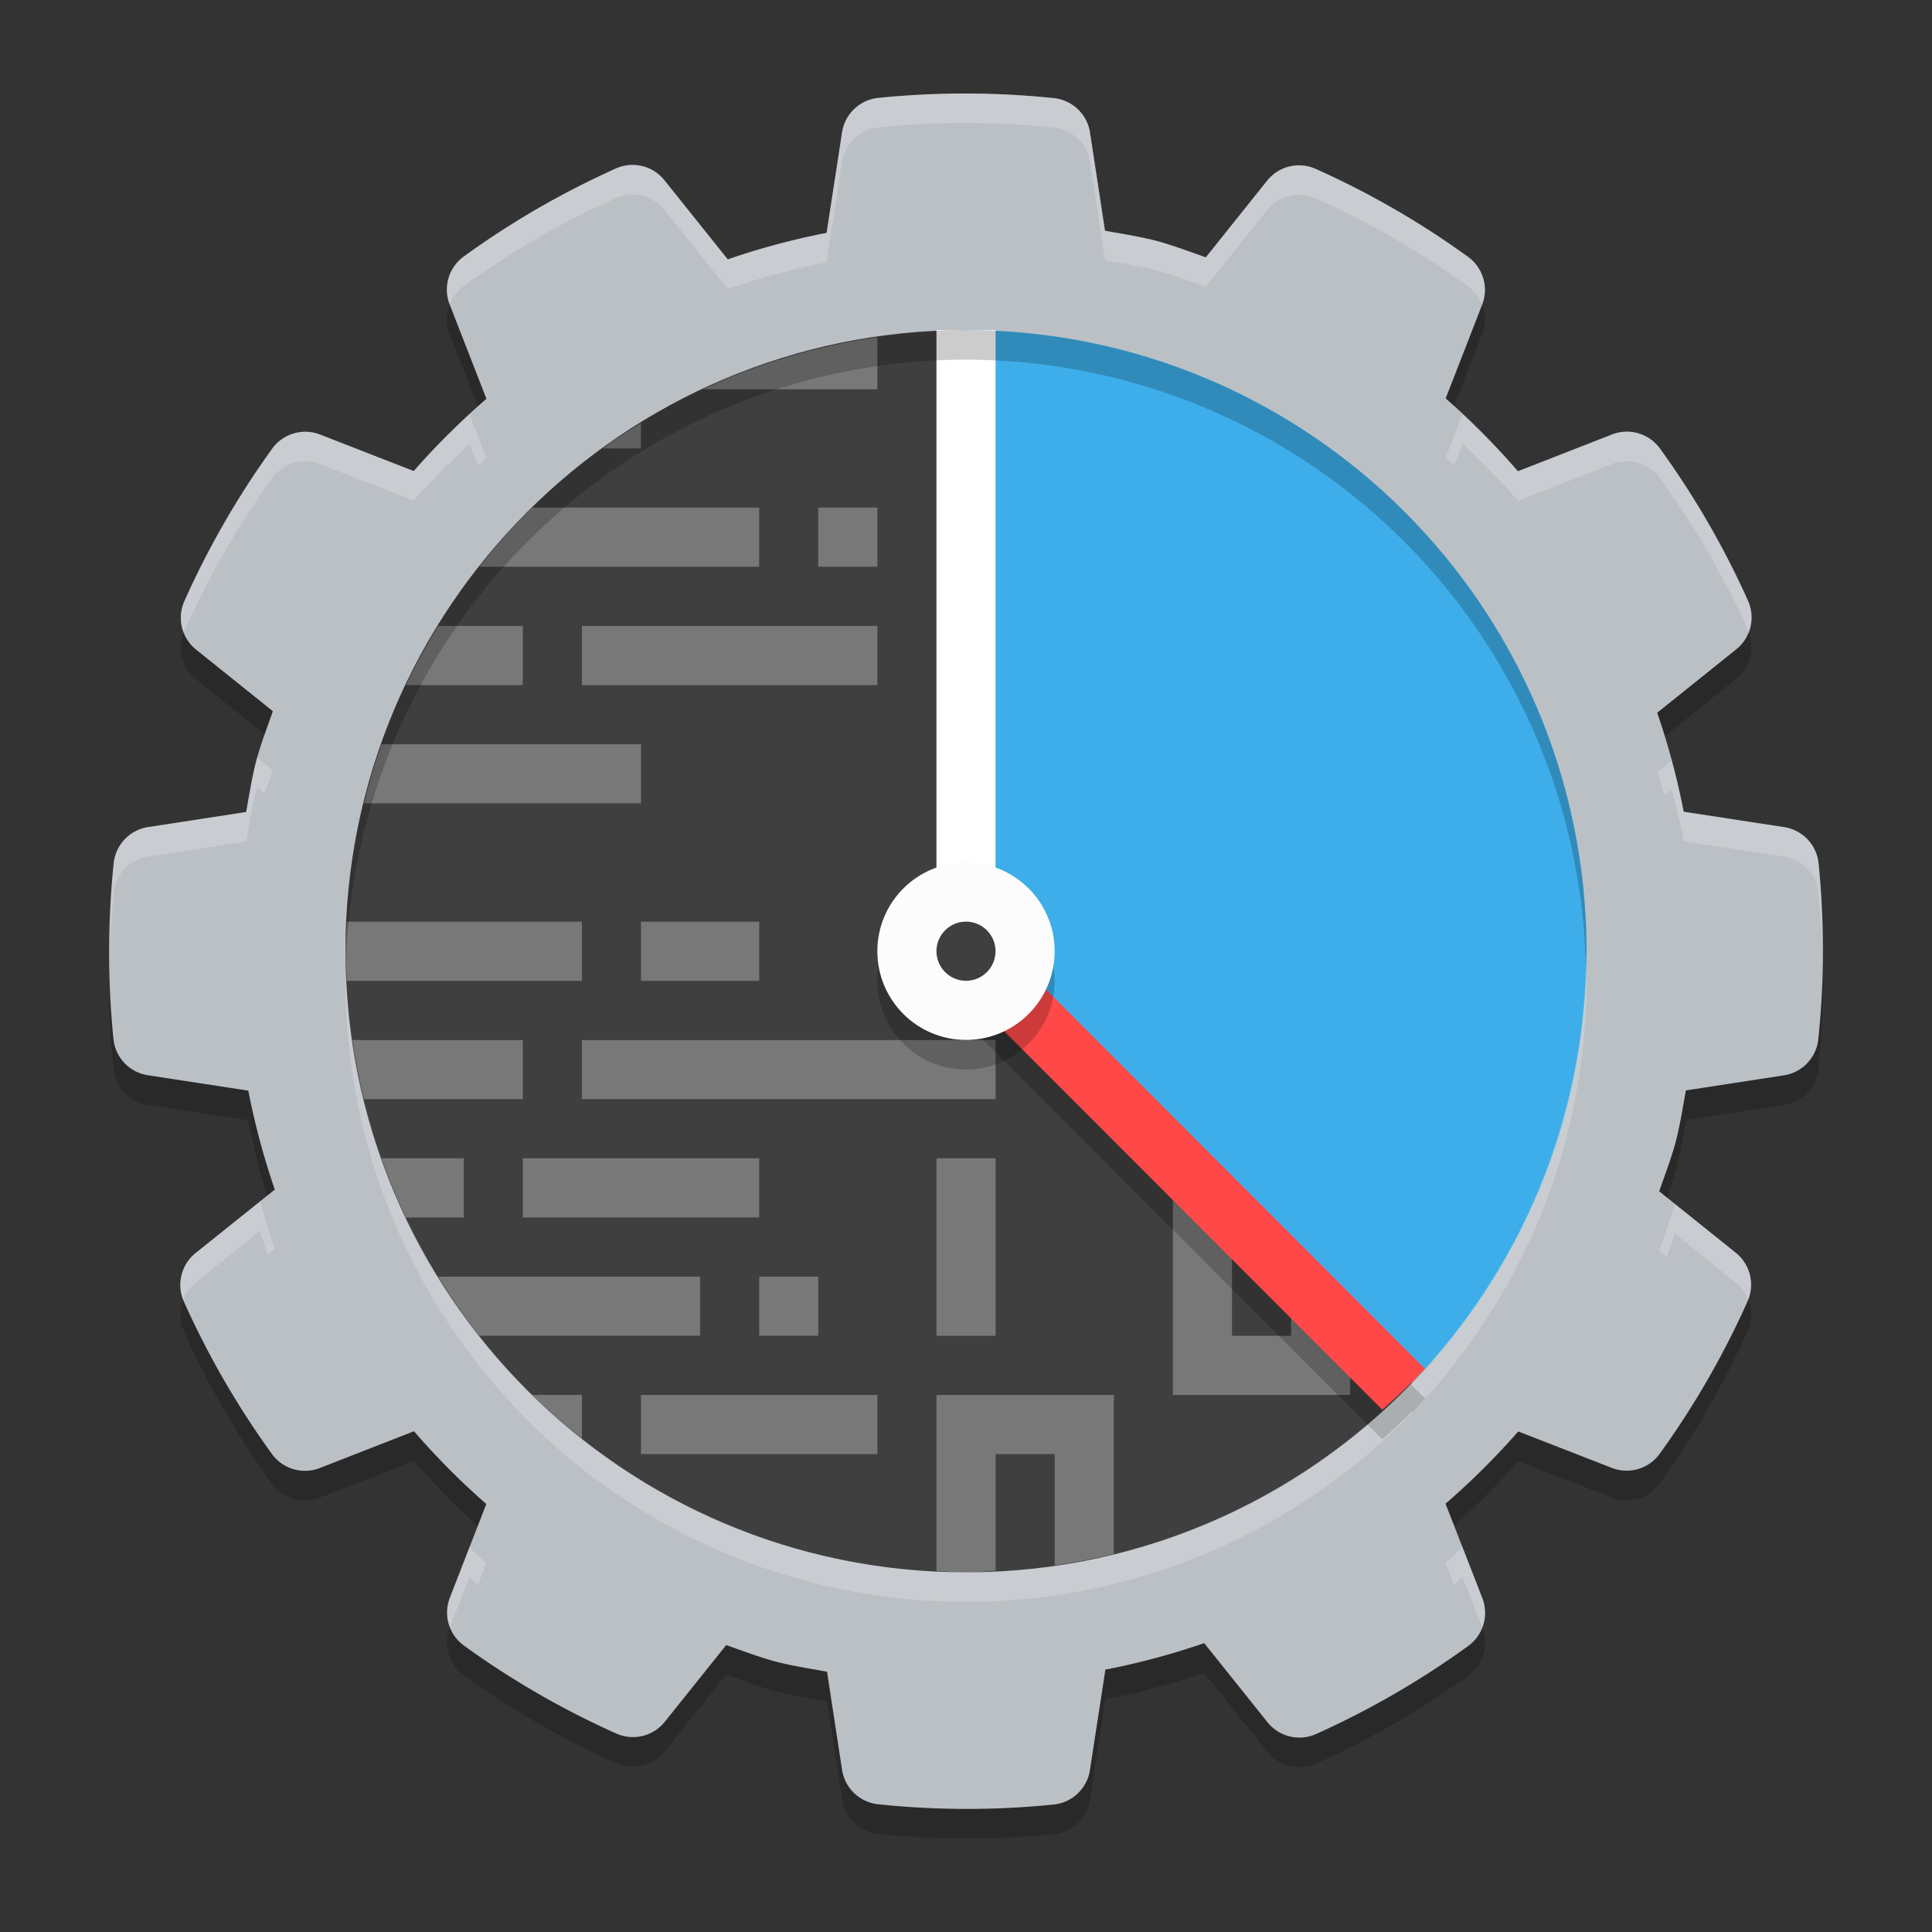 <?xml version="1.0" encoding="UTF-8" standalone="no"?>
<svg
   width="62"
   height="62"
   version="1.1"
   id="svg12"
   sodipodi:docname="kcachegrind.svg"
   inkscape:version="1.4 (e7c3feb100, 2024-10-09)"
   xmlns:inkscape="http://www.inkscape.org/namespaces/inkscape"
   xmlns:sodipodi="http://sodipodi.sourceforge.net/DTD/sodipodi-0.dtd"
   xmlns="http://www.w3.org/2000/svg"
   xmlns:svg="http://www.w3.org/2000/svg">
  <rect width="100%" height="100%" fill="#333333" stroke="none"/>
  <defs
     id="defs12" />
  <sodipodi:namedview
     id="namedview12"
     pagecolor="#ffffff"
     bordercolor="#000000"
     borderopacity="0.25"
     inkscape:showpageshadow="2"
     inkscape:pageopacity="0.0"
     inkscape:pagecheckerboard="0"
     inkscape:deskcolor="#d1d1d1"
     inkscape:zoom="11.6875"
     inkscape:cx="31.957219"
     inkscape:cy="33.967914"
     inkscape:window-width="1920"
     inkscape:window-height="994"
     inkscape:window-x="0"
     inkscape:window-y="0"
     inkscape:window-maximized="1"
     inkscape:current-layer="svg12" />
  <g
     id="g12"
     transform="translate(0.5,2.5275771e-4)">
    <path
       style="opacity:0.2;stroke-width:0.949"
       d="m 30.574,3.95 c -0.965,-0.004 -1.93,0.044 -2.89,0.141 a 1.31,1.311 0 0 0 -1.161,1.103 l -0.496,3.228 c -1.077,0.209 -2.134,0.493 -3.171,0.85 l -2.033,-2.54 A 1.31,1.311 0 0 0 19.264,6.356 c -1.72,0.773 -3.356,1.719 -4.883,2.826 a 1.31,1.311 0 0 0 -0.45,1.539 l 1.179,3.026 c -0.831,0.719 -1.61,1.492 -2.333,2.319 L 9.773,14.894 A 1.31,1.311 0 0 0 8.236,15.347 C 7.131,16.877 6.187,18.516 5.417,20.24 a 1.31,1.311 0 0 0 0.376,1.557 l 2.463,1.976 c -0.185,0.527 -0.385,1.049 -0.532,1.587 a 1.31,1.311 0 0 0 -0.005,0.02 C 7.582,25.916 7.499,26.464 7.399,27.008 l -3.148,0.484 a 1.31,1.311 0 0 0 -1.102,1.16 c -0.196,1.876 -0.198,3.766 -0.008,5.642 a 1.31,1.311 0 0 0 1.105,1.162 l 3.223,0.494 c 0.209,1.078 0.493,2.136 0.849,3.175 L 5.778,41.161 a 1.31,1.311 0 0 0 -0.376,1.562 c 0.772,1.722 1.717,3.359 2.824,4.887 a 1.31,1.311 0 0 0 1.537,0.451 l 3.023,-1.18 c 0.719,0.832 1.492,1.611 2.32,2.335 l -1.169,3.006 a 1.31,1.311 0 0 0 0.453,1.539 c 1.528,1.106 3.166,2.051 4.888,2.821 a 1.31,1.311 0 0 0 1.555,-0.376 l 1.972,-2.463 c 0.527,0.185 1.047,0.383 1.586,0.53 a 1.31,1.311 0 0 0 0.02,0.005 c 0.536,0.137 1.085,0.221 1.629,0.32 l 0.483,3.151 a 1.31,1.311 0 0 0 1.159,1.103 c 1.873,0.196 3.761,0.198 5.634,0.008 a 1.31,1.311 0 0 0 1.161,-1.103 l 0.496,-3.226 c 1.077,-0.209 2.134,-0.493 3.171,-0.85 l 2.033,2.54 a 1.31,1.311 0 0 0 1.558,0.376 c 1.72,-0.773 3.356,-1.719 4.883,-2.826 a 1.31,1.311 0 0 0 0.45,-1.539 l -1.179,-3.026 c 0.831,-0.719 1.61,-1.492 2.333,-2.319 l 3.003,1.17 a 1.31,1.311 0 0 0 1.537,-0.453 c 1.105,-1.53 2.049,-3.169 2.819,-4.892 A 1.31,1.311 0 0 0 55.204,41.153 l -2.46,-1.974 c 0.185,-0.528 0.385,-1.05 0.532,-1.59 a 1.31,1.311 0 0 0 0.005,-0.02 c 0.137,-0.536 0.221,-1.084 0.32,-1.628 l 3.148,-0.484 a 1.31,1.311 0 0 0 1.102,-1.16 c 0.196,-1.875 0.198,-3.766 0.008,-5.642 A 1.31,1.311 0 0 0 56.754,27.492 L 53.532,26.998 C 53.323,25.92 53.039,24.86 52.682,23.821 l 2.537,-2.035 a 1.31,1.311 0 0 0 0.376,-1.559 c -0.772,-1.721 -1.72,-3.358 -2.826,-4.885 a 1.31,1.311 0 0 0 -1.535,-0.451 l -3.023,1.18 c -0.719,-0.832 -1.49,-1.613 -2.317,-2.337 l 1.169,-3.006 A 1.31,1.311 0 0 0 46.611,9.19 C 45.082,8.084 43.444,7.14 41.723,6.369 a 1.31,1.311 0 0 0 -1.558,0.376 L 38.196,9.208 C 37.67,9.023 37.148,8.825 36.61,8.678 a 1.31,1.311 0 0 0 -0.02,-0.005 C 36.053,8.536 35.505,8.452 34.961,8.353 L 34.48,5.204 A 1.31,1.311 0 0 0 33.321,4.098 C 32.408,4.003 31.492,3.953 30.574,3.95 Z"
       id="path1" />
    <path
       style="fill:#bbc0c5;stroke-width:0.949"
       d="m 30.574,3.001 c -0.965,-0.004 -1.93,0.044 -2.89,0.141 A 1.31,1.311 0 0 0 26.523,4.245 L 26.027,7.473 C 24.95,7.682 23.893,7.966 22.855,8.323 L 20.822,5.783 A 1.31,1.311 0 0 0 19.264,5.407 c -1.72,0.773 -3.356,1.719 -4.883,2.826 a 1.31,1.311 0 0 0 -0.45,1.539 l 1.179,3.026 c -0.831,0.719 -1.61,1.492 -2.333,2.319 L 9.773,13.945 A 1.31,1.311 0 0 0 8.236,14.398 C 7.131,15.928 6.187,17.567 5.417,19.29 a 1.31,1.311 0 0 0 0.376,1.557 l 2.463,1.976 c -0.185,0.527 -0.385,1.049 -0.532,1.587 a 1.31,1.311 0 0 0 -0.005,0.02 c -0.137,0.536 -0.221,1.084 -0.32,1.628 l -3.148,0.484 a 1.31,1.311 0 0 0 -1.102,1.16 c -0.196,1.876 -0.198,3.766 -0.008,5.642 a 1.31,1.311 0 0 0 1.105,1.162 l 3.223,0.494 c 0.209,1.078 0.493,2.136 0.849,3.175 l -2.54,2.035 a 1.31,1.311 0 0 0 -0.376,1.562 c 0.772,1.722 1.717,3.359 2.824,4.887 a 1.31,1.311 0 0 0 1.537,0.451 l 3.023,-1.18 c 0.719,0.832 1.492,1.611 2.32,2.335 l -1.169,3.006 a 1.31,1.311 0 0 0 0.453,1.539 c 1.528,1.106 3.166,2.051 4.888,2.821 a 1.31,1.311 0 0 0 1.555,-0.376 l 1.972,-2.463 c 0.527,0.185 1.047,0.383 1.586,0.53 a 1.31,1.311 0 0 0 0.02,0.005 c 0.536,0.137 1.085,0.221 1.629,0.32 l 0.483,3.151 a 1.31,1.311 0 0 0 1.159,1.103 c 1.873,0.196 3.761,0.198 5.634,0.008 a 1.31,1.311 0 0 0 1.161,-1.103 l 0.496,-3.226 c 1.077,-0.209 2.134,-0.493 3.171,-0.85 l 2.033,2.54 a 1.31,1.311 0 0 0 1.558,0.376 c 1.72,-0.773 3.356,-1.719 4.883,-2.826 a 1.31,1.311 0 0 0 0.45,-1.539 l -1.179,-3.026 c 0.831,-0.719 1.61,-1.492 2.333,-2.319 l 3.003,1.17 a 1.31,1.311 0 0 0 1.537,-0.453 c 1.105,-1.53 2.049,-3.169 2.819,-4.892 a 1.31,1.311 0 0 0 -0.376,-1.557 l -2.46,-1.974 c 0.185,-0.528 0.385,-1.05 0.532,-1.59 a 1.31,1.311 0 0 0 0.005,-0.02 c 0.137,-0.536 0.221,-1.084 0.32,-1.628 l 3.148,-0.484 a 1.31,1.311 0 0 0 1.102,-1.16 c 0.196,-1.876 0.198,-3.766 0.008,-5.642 A 1.31,1.311 0 0 0 56.754,26.543 l -3.223,-0.494 c -0.209,-1.079 -0.492,-2.138 -0.849,-3.177 l 2.537,-2.035 a 1.31,1.311 0 0 0 0.376,-1.559 C 54.823,17.557 53.876,15.92 52.769,14.393 a 1.31,1.311 0 0 0 -1.535,-0.451 l -3.023,1.18 c -0.719,-0.832 -1.49,-1.613 -2.317,-2.337 L 47.063,9.78 A 1.31,1.311 0 0 0 46.611,8.241 C 45.082,7.135 43.444,6.19 41.723,5.42 A 1.31,1.311 0 0 0 40.165,5.796 L 38.196,8.259 C 37.67,8.074 37.148,7.876 36.61,7.729 a 1.31,1.311 0 0 0 -0.02,-0.005 C 36.053,7.587 35.505,7.503 34.961,7.404 L 34.48,4.255 A 1.31,1.311 0 0 0 33.321,3.149 C 32.408,3.054 31.492,3.004 30.574,3.001 Z"
       id="path2" />
    <path
       style="fill:#3f3f3f;stroke-width:0.949"
       d="m 46.478,30.963 c 0,5.152 1.983,9.41 -1.223,12.948 -3.643,4.021 -8.904,6.546 -14.755,6.546 -10.998,0 -19.914,-8.924 -19.914,-19.932 0,-11.008 8.916,-19.932 19.914,-19.932 1.422,3.8e-5 15.978,9.362 15.978,20.37 z"
       id="path3" />
    <path
       style="opacity:0.3;fill:#ffffff;stroke-width:0.949"
       d="m 27.655,10.82 c -1.975,0.283 -3.854,0.853 -5.597,1.672 h 5.597 z m -7.586,2.751 c -0.42,0.26 -0.831,0.53 -1.23,0.819 h 1.23 z m -3.489,2.718 c -0.608,0.595 -1.172,1.23 -1.7,1.898 h 8.983 v -1.898 z m 9.179,0 v 1.898 h 1.897 v -1.898 z m -12.198,3.797 c -0.377,0.612 -0.723,1.244 -1.033,1.898 h 3.749 v -1.898 z m 4.612,0 v 1.898 h 9.483 v -1.898 z m -6.43,3.797 c -0.219,0.619 -0.405,1.253 -0.563,1.898 h 8.89 v -1.898 z m -1.108,5.695 c -0.015,0.317 -0.048,0.629 -0.048,0.949 0,0.32 0.033,0.633 0.048,0.949 h 7.538 v -1.898 z m 9.435,0 v 1.898 h 3.793 v -1.898 z m -9.257,3.797 c 0.092,0.644 0.215,1.276 0.367,1.898 h 5.097 v -1.898 z m 7.36,0 v 1.898 h 13.276 v -1.898 z m -6.43,3.797 c 0.23,0.65 0.492,1.282 0.785,1.898 h 1.852 v -1.898 z m 4.534,0 v 1.898 h 7.586 v -1.898 z m 13.276,0 v 5.695 h 1.897 v -5.695 z m 7.586,0 v 7.593 h 5.69 v -7.593 z m 1.897,1.898 h 1.897 v 3.797 h -1.897 z m -25.474,1.898 c 0.406,0.658 0.842,1.294 1.319,1.898 h 7.086 v -1.898 z m 10.301,0 v 1.898 h 1.897 v -1.898 z m -7.282,3.797 c 0.505,0.495 1.037,0.959 1.593,1.398 v -1.398 z m 3.489,0 v 1.898 h 7.586 v -1.898 z m 9.483,0 v 5.647 c 0.316,0.015 0.628,0.048 0.948,0.048 0.321,0 0.631,-0.037 0.948,-0.052 v -3.745 h 1.897 v 3.57 c 0.643,-0.092 1.275,-0.211 1.897,-0.363 v -5.105 z"
       id="path4" />
    <path
       style="fill:#3daee9;stroke-width:0.949"
       d="m 50.414,30.525 c 0,5.378 -2.128,10.259 -5.587,13.844 L 30.5,30.525 V 10.593 c 10.998,0 19.914,8.924 19.914,19.932 z"
       id="path5" />
    <path
       style="fill:#ffffff;stroke-width:0.949"
       d="m 29.552,10.593 v 20.502 l 1.897,-1.14 V 10.593 Z"
       id="path6" />
    <path
       style="opacity:0.2;stroke-width:0.949"
       d="m 32.119,31.753 -1.341,1.342 13.083,13.095 c 0.321,-0.292 0.647,-0.577 0.948,-0.89 l 0.019,0.019 c 0.086,-0.089 0.16,-0.188 0.244,-0.278 0.052,-0.056 0.11,-0.105 0.163,-0.159 z"
       id="path7" />
    <path
       style="fill:#ff4949;stroke-width:0.949"
       d="m 32.119,30.803 -1.341,1.342 13.083,13.095 c 0.321,-0.292 0.647,-0.577 0.948,-0.89 l 0.019,0.019 c 0.086,-0.089 0.16,-0.188 0.244,-0.278 0.052,-0.056 0.11,-0.105 0.163,-0.159 z"
       id="path8" />
    <ellipse
       style="opacity:0.2;stroke-width:0.949"
       cx="30.5"
       cy="31.474"
       id="circle8"
       rx="2.845"
       ry="2.847" />
    <ellipse
       style="fill:#fcfcfc;stroke-width:0.949"
       cx="30.5"
       cy="30.525"
       id="circle9"
       rx="2.845"
       ry="2.847" />
    <ellipse
       style="fill:#3f3f3f;stroke-width:0.949"
       cx="30.5"
       cy="30.525"
       id="circle10"
       rx="0.948"
       ry="0.949" />
    <path
       style="opacity:0.2;fill:#ffffff;stroke-width:0.949"
       d="m 30.574,3 c -0.965,-0.004 -1.929,0.044 -2.889,0.141 A 1.31,1.311 0 0 0 26.522,4.246 L 26.025,7.471 C 24.949,7.681 23.892,7.967 22.855,8.324 L 20.821,5.784 A 1.31,1.311 0 0 0 19.265,5.406 c -1.72,0.773 -3.356,1.718 -4.882,2.825 A 1.31,1.311 0 0 0 13.931,9.77 1.31,1.311 0 0 1 14.383,9.181 c 1.526,-1.108 3.162,-2.053 4.882,-2.825 a 1.31,1.311 0 0 1 1.556,0.378 l 2.034,2.54 C 23.892,8.916 24.949,8.63 26.025,8.42 l 0.496,-3.226 a 1.31,1.311 0 0 1 1.163,-1.105 c 0.96,-0.097 1.924,-0.145 2.889,-0.141 0.918,0.003 1.836,0.053 2.749,0.148 a 1.31,1.311 0 0 1 1.156,1.105 l 0.482,3.151 c 0.545,0.099 1.093,0.182 1.63,0.319 a 1.31,1.311 0 0 1 0.022,0.004 c 0.538,0.147 1.059,0.345 1.585,0.53 l 1.967,-2.462 a 1.31,1.311 0 0 1 1.559,-0.374 c 1.722,0.771 3.358,1.715 4.886,2.821 A 1.31,1.311 0 0 1 47.062,9.781 1.31,1.311 0 0 0 46.61,8.243 C 45.081,7.137 43.445,6.192 41.724,5.421 A 1.31,1.311 0 0 0 40.164,5.796 L 38.197,8.257 C 37.671,8.073 37.15,7.874 36.612,7.727 a 1.31,1.311 0 0 0 -0.022,-0.004 C 36.053,7.586 35.504,7.504 34.96,7.405 L 34.478,4.253 A 1.31,1.311 0 0 0 33.323,3.148 C 32.41,3.053 31.492,3.003 30.574,3 Z M 46.436,13.292 45.895,14.683 c 0.093,0.081 0.179,0.171 0.27,0.254 l 0.27,-0.695 c 0.621,0.581 1.221,1.187 1.778,1.832 l 3.023,-1.183 a 1.31,1.311 0 0 1 1.534,0.452 c 1.106,1.527 2.054,3.162 2.826,4.883 a 1.31,1.311 0 0 1 0.024,0.061 1.31,1.311 0 0 0 -0.024,-1.01 C 54.824,17.556 53.876,15.92 52.77,14.393 a 1.31,1.311 0 0 0 -1.534,-0.452 l -3.023,1.183 c -0.557,-0.645 -1.157,-1.251 -1.778,-1.832 z M 14.568,13.303 c -0.625,0.576 -1.229,1.172 -1.789,1.813 L 9.771,13.945 a 1.31,1.311 0 0 0 -1.537,0.452 c -1.105,1.53 -2.045,3.171 -2.815,4.894 a 1.31,1.311 0 0 0 -0.024,1.01 1.31,1.311 0 0 1 0.024,-0.061 c 0.77,-1.723 1.71,-3.364 2.815,-4.894 a 1.31,1.311 0 0 1 1.537,-0.452 l 3.008,1.172 c 0.56,-0.641 1.164,-1.237 1.789,-1.813 l 0.27,0.695 c 0.092,-0.082 0.177,-0.17 0.27,-0.25 z M 7.753,24.319 c -0.009,0.031 -0.021,0.061 -0.03,0.093 a 1.31,1.311 0 0 0 -0.004,0.019 C 7.582,24.966 7.5,25.513 7.401,26.058 L 4.252,26.543 A 1.31,1.311 0 0 0 3.148,27.704 C 3.053,28.614 3.035,29.528 3.041,30.442 c 0.016,-0.597 0.045,-1.194 0.107,-1.789 A 1.31,1.311 0 0 1 4.252,27.492 L 7.401,27.007 C 7.5,26.463 7.582,25.915 7.719,25.379 a 1.31,1.311 0 0 1 0.004,-0.019 c 0.008,-0.031 0.021,-0.061 0.03,-0.093 l 0.241,0.193 c 0.086,-0.246 0.177,-0.492 0.263,-0.738 z m 45.395,0.078 -0.467,0.374 c 0.086,0.252 0.155,0.508 0.233,0.762 l 0.233,-0.187 c 0.147,0.545 0.278,1.098 0.385,1.654 l 3.223,0.493 a 1.31,1.311 0 0 1 1.104,1.16 c 0.059,0.581 0.087,1.162 0.102,1.744 0.006,-0.899 -0.011,-1.798 -0.102,-2.694 A 1.31,1.311 0 0 0 56.755,26.543 L 53.533,26.05 C 53.425,25.494 53.295,24.942 53.148,24.397 Z M 7.853,38.552 5.778,40.213 a 1.31,1.311 0 0 0 -0.402,1.498 1.31,1.311 0 0 1 0.402,-0.549 l 2.074,-1.661 c 0.069,0.256 0.156,0.508 0.233,0.762 L 8.319,40.076 C 8.147,39.574 7.991,39.064 7.853,38.552 Z m 45.391,0.082 c -0.144,0.505 -0.326,0.999 -0.5,1.494 l 0.25,0.2 c 0.085,-0.248 0.178,-0.493 0.25,-0.745 l 1.96,1.572 a 1.31,1.311 0 0 1 0.4,0.547 1.31,1.311 0 0 0 -0.4,-1.496 z m -6.812,11.015 c -0.182,0.167 -0.354,0.343 -0.541,0.504 l 0.27,0.697 c 0.089,-0.085 0.18,-0.169 0.27,-0.252 l 0.637,1.631 a 1.31,1.311 0 0 0 0,-0.949 z m -31.867,0.008 -0.626,1.617 a 1.31,1.311 0 0 0 0,0.947 l 0.626,-1.615 c 0.091,0.084 0.181,0.168 0.27,0.254 l 0.27,-0.695 c -0.186,-0.163 -0.36,-0.339 -0.541,-0.508 z"
       id="path10" />
    <path
       style="opacity:0.2;stroke-width:0.949"
       d="m 30.5,10.593 a 19.914,19.932 0 0 0 -19.914,19.932 19.914,19.932 0 0 0 0.017,0.493 19.914,19.932 0 0 1 19.897,-19.476 19.914,19.932 0 0 1 19.89,19.467 19.914,19.932 0 0 0 0.024,-0.484 19.914,19.932 0 0 0 -19.914,-19.932 z"
       id="path11" />
    <path
       style="opacity:0.2;fill:#ffffff;stroke-width:0.949"
       d="M 10.603,30.981 A 19.914,19.932 0 0 0 10.586,31.474 19.914,19.932 0 0 0 30.5,51.406 19.914,19.932 0 0 0 50.414,31.474 19.914,19.932 0 0 0 50.39,30.991 19.914,19.932 0 0 1 30.5,50.457 19.914,19.932 0 0 1 10.603,30.981 Z"
       id="path12" />
  </g>
</svg>
